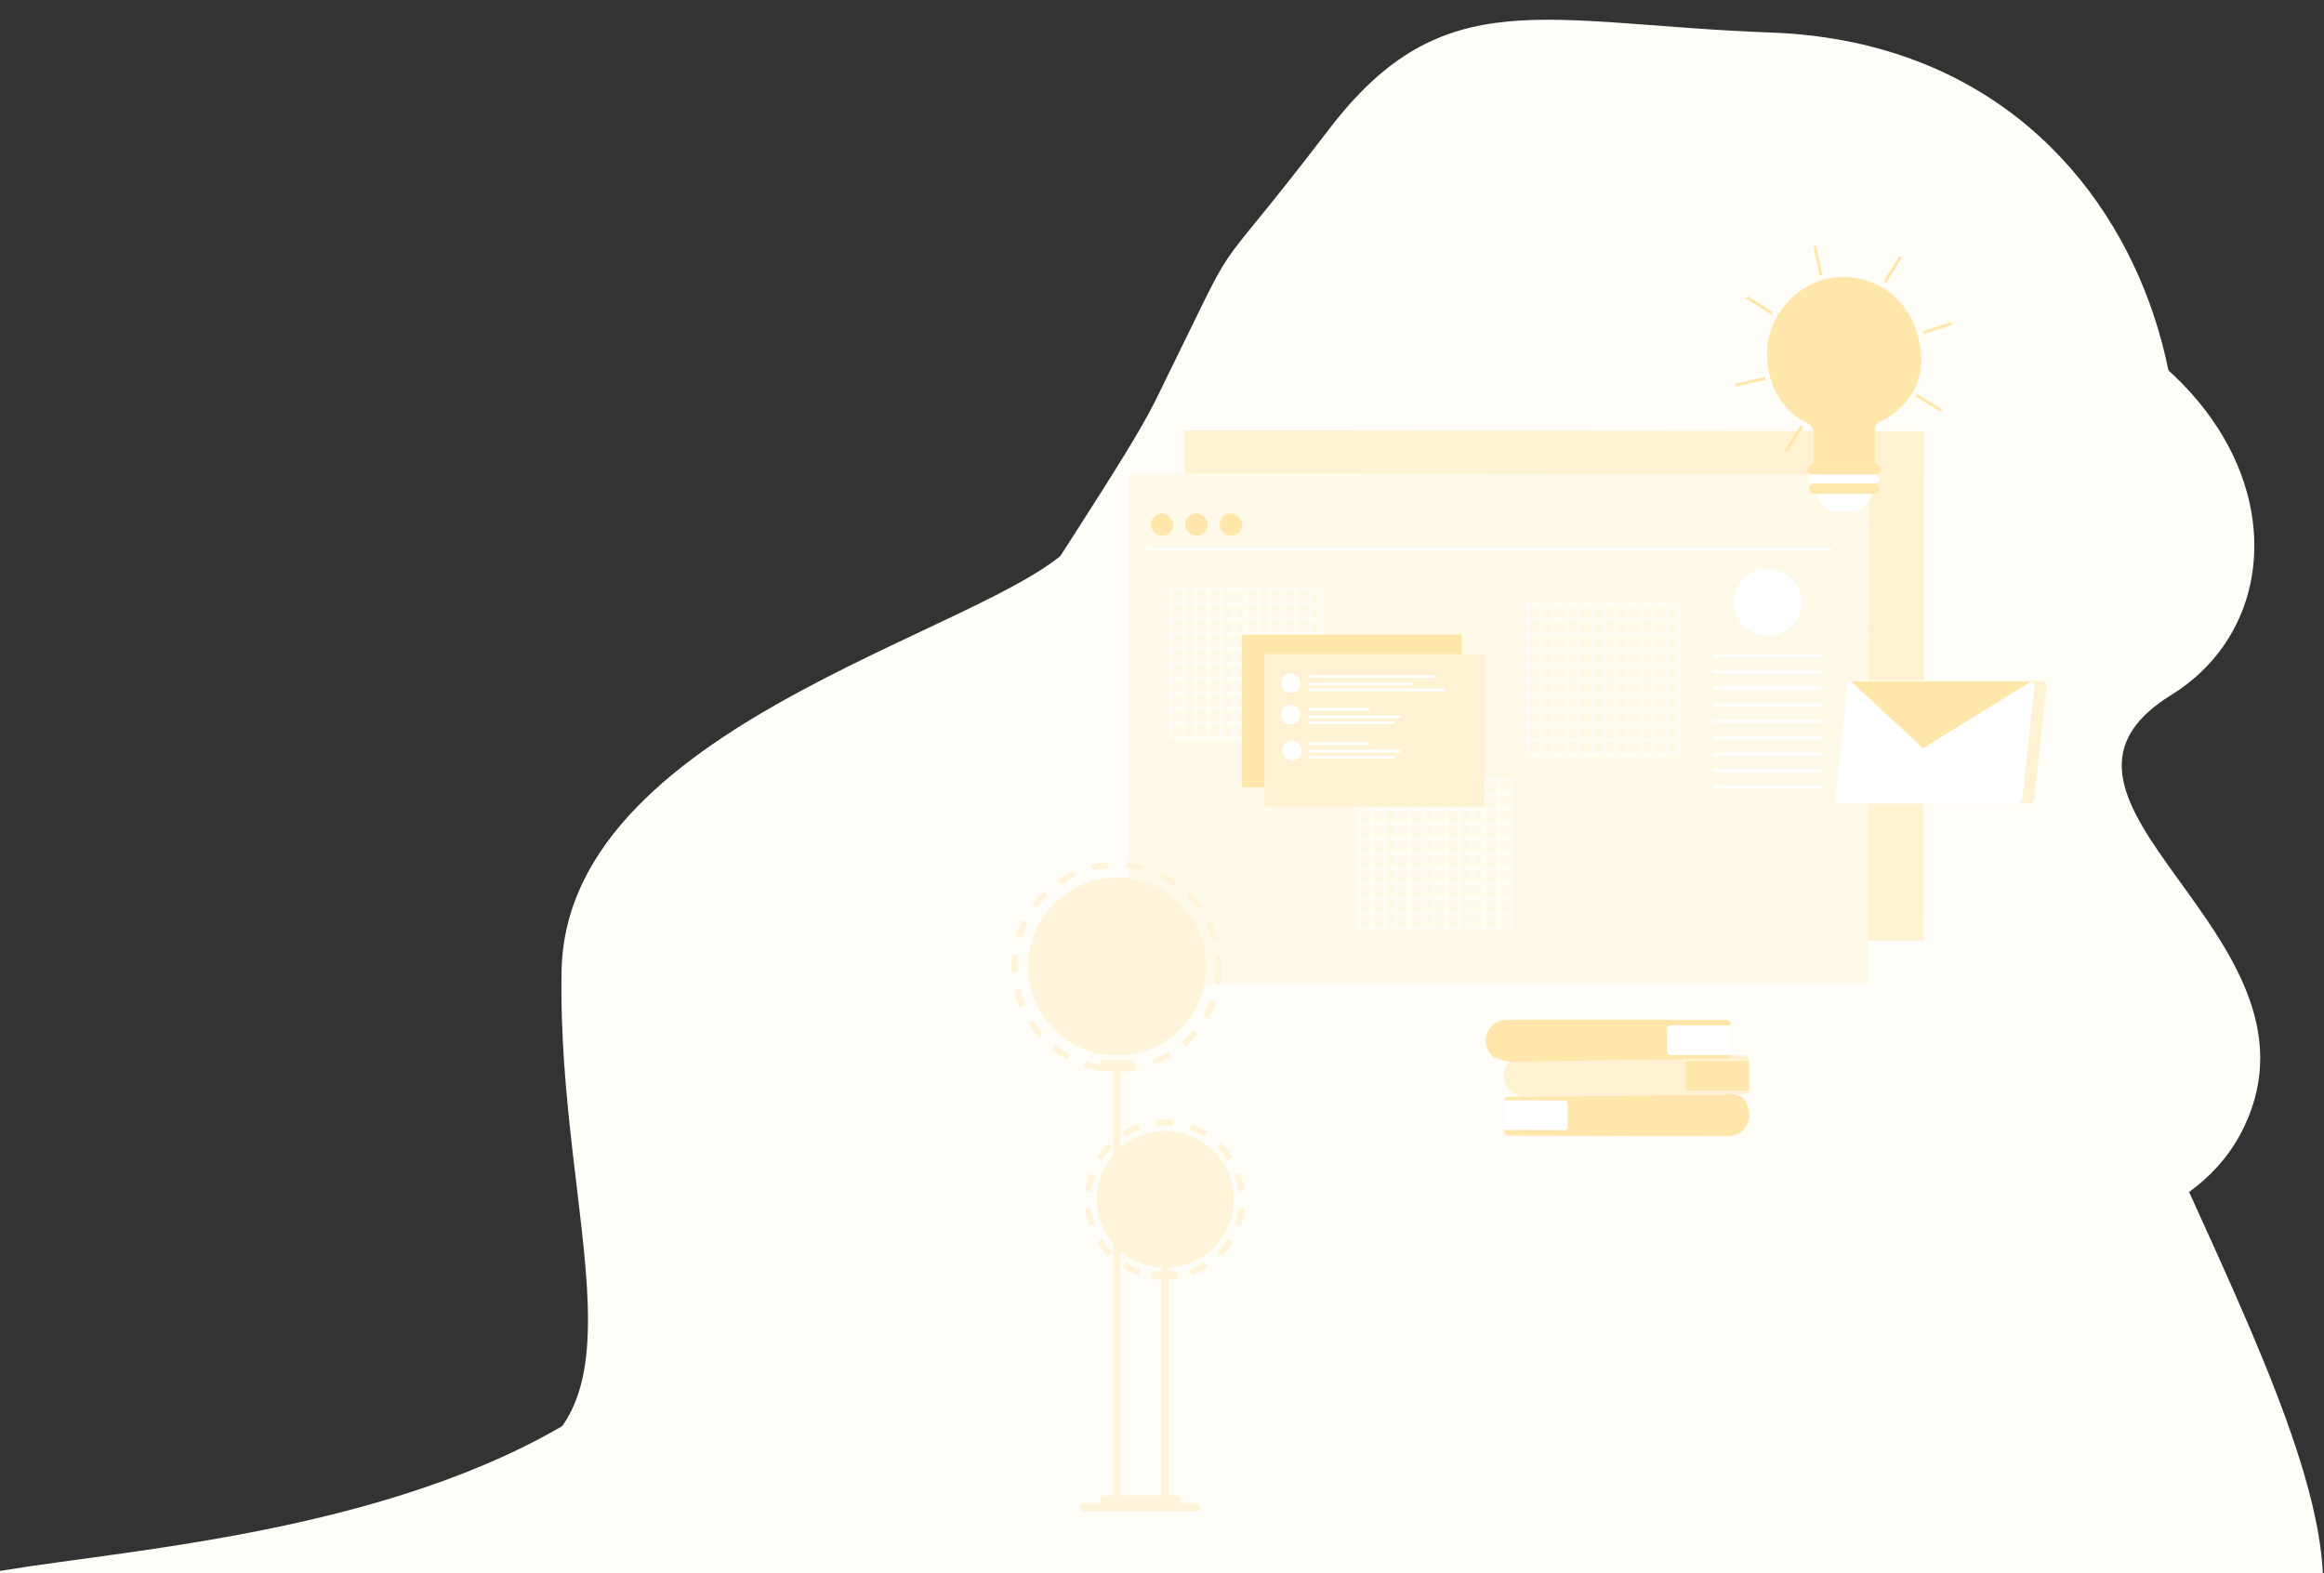 <?xml version="1.0" encoding="utf-8"?>
<svg id="Background_18" data-name="Background 18" viewBox="-536.56 -18.423 1553.654 1051.607" xmlns="http://www.w3.org/2000/svg">
  <rect x="-536.56" y="-18.423" width="1553.654" height="1051.607" fill="#333333" stroke="none"/>
  <defs>
    <style>.cls-1{fill:#f8f8ff;}.cls-2{fill:#e1e6fb;}.cls-3{fill:#eaedfb;}.cls-4{fill:#bac5f4;}.cls-5{opacity:0.5;}.cls-6{fill:#fff;}.cls-7{fill:#b0c0f4;}.cls-8,.cls-9{fill:none;stroke:#e1e6fb;stroke-miterlimit:10;stroke-width:4px;}.cls-8{stroke-dasharray:11.72 11.72;}.cls-9{stroke-dasharray:11.57 11.57;}</style>
  </defs>
  <title>bg18</title>
  <g id="bg" transform="matrix(1, 0, 0, 1, 2.303, -2.303)">
    <path class="cls-1" d="M 420.36 108.52 C 331.426 224.846 368.042 160.774 304.044 290.45 C 267.298 364.907 64.539 636.613 48.803 771.281 C 7.945 1120.943 -606.649 1034.017 -500.759 1104.337 C -394.869 1174.657 410.112 1163.118 554.272 1112.888 C 698.432 1062.658 1089.512 1240.634 1084.928 1077.26 C 1080.344 913.886 826.136 585.169 935.21 478.11 C 1044.284 371.051 988.88 53.93 716 43.88 C 564.2 38.29 497.072 8.181 420.36 108.52 Z" transform="translate(-70.75 -38.24)" style="fill: rgb(255, 253, 248);"/>
    <path class="cls-1" d="M 398.32 234 C 273.32 309.51 311.877 286.953 253.538 380.331 C 216.499 439.615 -89.367 499.825 -92.678 670.893 C -95.989 841.985 -24.192 980.955 -148.506 1008.869 C -272.82 1036.783 374.88 917.16 538.74 882.82 C 702.6 848.48 971.612 903.28 1032.282 775.08 C 1092.952 646.88 868.88 557.48 983.5 486.64 C 1098.12 415.8 1044.5 196.64 734.39 189.78 C 561.8 186 499.59 172.8 398.32 234 Z" transform="translate(-70.75 -38.24)" style="fill: rgb(255, 253, 248);"/>
  </g>
  <g id="table">
    <polygon class="cls-2" points="255.29 283.26 255.29 610.26 749.29 610.26 749.79 269.76 255.29 269.26 255.29 283.26" style="fill: rgb(255, 242, 210);"/>
    <polygon class="cls-3" points="218.29 312.26 218.29 639.26 712.29 639.26 712.79 298.76 218.29 298.26 218.29 312.26" style="fill: rgb(255, 249, 234);"/>
    <rect class="cls-4" x="232.79" y="324.76" width="15" height="15" rx="7.5" style="fill: rgb(255, 231, 171);"/>
    <rect class="cls-4" x="255.79" y="324.76" width="15" height="15" rx="7.5" style="fill: rgb(255, 231, 171);"/>
    <rect class="cls-4" x="278.79" y="324.76" width="15" height="15" rx="7.5" style="fill: rgb(255, 231, 171);"/>
    <g id="tables" class="cls-5">
      <g id="table_1" data-name="table 1">
        <rect class="cls-6" x="244.79" y="373.76" width="2" height="102"/>
        <rect class="cls-6" x="253.79" y="373.76" width="2" height="102"/>
        <rect class="cls-6" x="261.79" y="373.76" width="2" height="102"/>
        <rect class="cls-6" x="270.79" y="373.76" width="2" height="102"/>
        <rect class="cls-6" x="278.79" y="373.76" width="2" height="102"/>
        <rect class="cls-6" x="287.79" y="373.76" width="2" height="102"/>
        <rect class="cls-6" x="295.79" y="373.76" width="2" height="102"/>
        <rect class="cls-6" x="303.79" y="373.76" width="2" height="102"/>
        <rect class="cls-6" x="311.79" y="373.76" width="2" height="102"/>
        <rect class="cls-6" x="320.79" y="373.76" width="2" height="102"/>
        <rect class="cls-6" x="328.79" y="373.76" width="2" height="102"/>
        <rect class="cls-6" x="337.79" y="373.76" width="2" height="102"/>
        <rect class="cls-6" x="345.79" y="373.76" width="2" height="102"/>
        <rect class="cls-6" x="244.79" y="373.76" width="103" height="2"/>
        <rect class="cls-6" x="244.79" y="383.76" width="103" height="2"/>
        <rect class="cls-6" x="244.79" y="393.76" width="103" height="2"/>
        <rect class="cls-6" x="244.79" y="403.76" width="103" height="2"/>
        <rect class="cls-6" x="244.79" y="413.76" width="103" height="2"/>
        <rect class="cls-6" x="244.79" y="423.76" width="103" height="2"/>
        <rect class="cls-6" x="244.79" y="433.76" width="103" height="2"/>
        <rect class="cls-6" x="244.79" y="443.76" width="103" height="2"/>
        <rect class="cls-6" x="244.79" y="453.76" width="103" height="2"/>
        <rect class="cls-6" x="244.79" y="463.76" width="103" height="2"/>
        <rect class="cls-6" x="244.79" y="473.76" width="103" height="2"/>
      </g>
      <g id="table_2" data-name="table 2">
        <rect class="cls-6" x="370.79" y="501.76" width="2" height="102"/>
        <rect class="cls-6" x="379.79" y="501.76" width="2" height="102"/>
        <rect class="cls-6" x="387.79" y="501.76" width="2" height="102"/>
        <rect class="cls-6" x="396.79" y="501.76" width="2" height="102"/>
        <rect class="cls-6" x="404.79" y="501.76" width="2" height="102"/>
        <rect class="cls-6" x="413.79" y="501.76" width="2" height="102"/>
        <rect class="cls-6" x="421.79" y="501.76" width="2" height="102"/>
        <rect class="cls-6" x="429.79" y="501.76" width="2" height="102"/>
        <rect class="cls-6" x="437.79" y="501.76" width="2" height="102"/>
        <rect class="cls-6" x="446.79" y="501.76" width="2" height="102"/>
        <rect class="cls-6" x="454.79" y="501.76" width="2" height="102"/>
        <rect class="cls-6" x="463.79" y="501.76" width="2" height="102"/>
        <rect class="cls-6" x="471.79" y="501.76" width="2" height="102"/>
        <rect class="cls-6" x="370.79" y="501.76" width="103" height="2"/>
        <rect class="cls-6" x="370.79" y="511.76" width="103" height="2"/>
        <rect class="cls-6" x="370.79" y="521.76" width="103" height="2"/>
        <rect class="cls-6" x="370.79" y="531.76" width="103" height="2"/>
        <rect class="cls-6" x="370.79" y="541.76" width="103" height="2"/>
        <rect class="cls-6" x="370.79" y="551.76" width="103" height="2"/>
        <rect class="cls-6" x="370.79" y="561.76" width="103" height="2"/>
        <rect class="cls-6" x="370.79" y="571.76" width="103" height="2"/>
        <rect class="cls-6" x="370.79" y="581.76" width="103" height="2"/>
        <rect class="cls-6" x="370.79" y="591.76" width="103" height="2"/>
        <rect class="cls-6" x="370.79" y="601.76" width="103" height="2"/>
      </g>
      <g id="table_3" data-name="table 3">
        <rect class="cls-6" x="483.79" y="384.76" width="2" height="102"/>
        <rect class="cls-6" x="492.79" y="384.76" width="2" height="102"/>
        <rect class="cls-6" x="500.79" y="384.76" width="2" height="102"/>
        <rect class="cls-6" x="509.79" y="384.76" width="2" height="102"/>
        <rect class="cls-6" x="517.79" y="384.76" width="2" height="102"/>
        <rect class="cls-6" x="526.79" y="384.76" width="2" height="102"/>
        <rect class="cls-6" x="534.79" y="384.76" width="2" height="102"/>
        <rect class="cls-6" x="542.79" y="384.76" width="2" height="102"/>
        <rect class="cls-6" x="550.79" y="384.76" width="2" height="102"/>
        <rect class="cls-6" x="559.79" y="384.76" width="2" height="102"/>
        <rect class="cls-6" x="567.79" y="384.76" width="2" height="102"/>
        <rect class="cls-6" x="576.79" y="384.76" width="2" height="102"/>
        <rect class="cls-6" x="584.79" y="384.76" width="2" height="102"/>
        <rect class="cls-6" x="483.79" y="384.76" width="103" height="2"/>
        <rect class="cls-6" x="483.79" y="394.76" width="103" height="2"/>
        <rect class="cls-6" x="483.79" y="404.76" width="103" height="2"/>
        <rect class="cls-6" x="483.79" y="414.76" width="103" height="2"/>
        <rect class="cls-6" x="483.79" y="424.76" width="103" height="2"/>
        <rect class="cls-6" x="483.79" y="434.76" width="103" height="2"/>
        <rect class="cls-6" x="483.79" y="444.76" width="103" height="2"/>
        <rect class="cls-6" x="483.79" y="454.76" width="103" height="2"/>
        <rect class="cls-6" x="483.79" y="464.76" width="103" height="2"/>
        <rect class="cls-6" x="483.79" y="474.76" width="103" height="2"/>
        <rect class="cls-6" x="483.79" y="484.76" width="103" height="2"/>
      </g>
    </g>
    <rect class="cls-4" x="293.79" y="405.76" width="147" height="102" style="fill: rgb(255, 231, 171);"/>
    <rect class="cls-2" x="308.79" y="418.76" width="147" height="102" style="fill: rgb(255, 242, 210);"/>
    <rect class="cls-6" x="338.79" y="432.76" width="84" height="2"/>
    <rect class="cls-6" x="338.79" y="437.76" width="69" height="2"/>
    <rect class="cls-6" x="338.79" y="441.76" width="91" height="2"/>
    <rect class="cls-6" x="338.79" y="454.76" width="40" height="2"/>
    <rect class="cls-6" x="338.79" y="459.76" width="61" height="2"/>
    <rect class="cls-6" x="338.79" y="463.76" width="57" height="2"/>
    <rect class="cls-6" x="338.79" y="477.76" width="40" height="2"/>
    <rect class="cls-6" x="338.79" y="482.76" width="61" height="2"/>
    <rect class="cls-6" x="338.79" y="486.76" width="57" height="2"/>
    <circle class="cls-6" cx="326.29" cy="438.26" r="6.5"/>
    <circle class="cls-6" cx="326.29" cy="459.26" r="6.5"/>
    <circle class="cls-6" cx="327.29" cy="483.26" r="6.5"/>
    <rect class="cls-6" x="608.79" y="418.76" width="73" height="2"/>
    <rect class="cls-6" x="608.79" y="429.76" width="73" height="2"/>
    <rect class="cls-6" x="608.79" y="440.76" width="73" height="2"/>
    <rect class="cls-6" x="608.79" y="451.76" width="73" height="2"/>
    <rect class="cls-6" x="608.79" y="462.76" width="73" height="2"/>
    <rect class="cls-6" x="608.79" y="473.76" width="73" height="2"/>
    <rect class="cls-6" x="608.79" y="484.76" width="73" height="2"/>
    <rect class="cls-6" x="608.79" y="495.76" width="73" height="2"/>
    <rect class="cls-6" x="608.79" y="506.76" width="73" height="2"/>
    <rect class="cls-6" x="229.79" y="347.76" width="458" height="2"/>
    <circle class="cls-6" cx="645.29" cy="384.26" r="22.5"/>
  </g>
  <g id="bulb">
    <path class="cls-4" d="M746.54,330V310s2-5-7-9-25-20-24-47,26-51,54-49,48,24,49,54-26,42-26,42-5,1-5,6v23Z" transform="translate(-70.75 -38.24)" style="fill: rgb(255, 231, 171);"/>
    <rect class="cls-4" x="709.54" y="214" width="2" height="20" transform="translate(68.78 664.28) rotate(-57.46)" style="fill: rgb(255, 231, 171);"/>
    <rect class="cls-4" x="748.54" y="184" width="2" height="20" transform="translate(-94.72 122.16) rotate(-12.02)" style="fill: rgb(255, 231, 171);"/>
    <rect class="cls-4" x="798.54" y="190" width="2" height="20" transform="translate(158.58 -433.32) rotate(32.18)" style="fill: rgb(255, 231, 171);"/>
    <rect class="cls-4" x="828.54" y="229" width="2" height="20" transform="translate(729.23 -662.01) rotate(71.97)" style="fill: rgb(255, 231, 171);"/>
    <rect class="cls-4" x="822.54" y="279" width="2" height="20" transform="translate(1433.75 -295.15) rotate(121.94)" style="fill: rgb(255, 231, 171);"/>
    <rect class="cls-4" x="732.54" y="303" width="2" height="20" transform="translate(1116.6 930.58) rotate(-147.79)" style="fill: rgb(255, 231, 171);"/>
    <rect class="cls-4" x="703.54" y="265" width="2" height="20" transform="translate(525.96 985.34) rotate(-103.13)" style="fill: rgb(255, 231, 171);"/>
    <rect class="cls-4" x="671.79" y="291.76" width="49" height="7" rx="3.5" style="fill: rgb(255, 231, 171);"/>
    <rect class="cls-4" x="672.79" y="304.76" width="47" height="7" rx="3.5" style="fill: rgb(255, 231, 171);"/>
    <rect class="cls-6" x="672.79" y="298.76" width="47" height="6" rx="3"/>
    <path class="cls-6" d="M748.54,350h36.74s-.74,12-17.74,12S751.54,355,748.54,350Z" transform="translate(-70.75 -38.24)"/>
  </g>
  <g id="message">
    <path class="cls-2" d="M781.07,475H898.64a3.69,3.69,0,0,1,3.67,4.09l-8.19,74.62a3.7,3.7,0,0,1-3.67,3.29H772.88a3.69,3.69,0,0,1-3.67-4.09l8.19-74.62A3.69,3.69,0,0,1,781.07,475Z" transform="translate(-70.75 -38.24)" style="fill: rgb(255, 242, 210);"/>
    <path class="cls-6" d="M773.07,475H890.64a3.69,3.69,0,0,1,3.67,4.09l-8.19,74.62a3.7,3.7,0,0,1-3.67,3.29H764.88a3.69,3.69,0,0,1-3.67-4.09l8.19-74.62A3.69,3.69,0,0,1,773.07,475Z" transform="translate(-70.75 -38.24)"/>
    <polygon class="cls-4" points="700.79 437.09 749.01 481.76 821.43 437.09 700.79 437.09" style="fill: rgb(255, 231, 171);"/>
  </g>
  <g id="books">
    <path class="cls-4" d="M688.49,779.48,546.22,779c-3.72,0-6.73-.18-6.72-3.9l.07-19c0-3.68,3-3.14,6.66-3.18l141.35-1.42c1.77.1,4.74-1.13,9.63,1,6.58,2.82,11.3,20.11-2.72,26.06A26.39,26.39,0,0,1,688.49,779.48Z" transform="translate(-70.75 -38.24)" style="fill: rgb(255, 231, 171);"/>
    <path class="cls-6" d="M541.84,775.08l38.07.14a2.35,2.35,0,0,0,2.35-2.34l0-15.06a2.35,2.35,0,0,0-2.34-2.35l-38.06-.13a7.64,7.64,0,0,0-2.34.11L539.5,775A17.14,17.14,0,0,0,541.84,775.08Z" transform="translate(-70.75 -38.24)"/>
    <path class="cls-3" d="M554.5,725.1H696.76c3.72,0,6.74.16,6.74,3.88v19c0,3.68-3,3.15-6.65,3.2L555.5,753.1c-1.76-.08-4.74-.81-9.32-2.37-6.78-2.3-11.68-18.63,2.32-24.63A26.41,26.41,0,0,1,554.5,725.1Z" transform="translate(-70.75 -38.24)" style="fill: rgb(255, 242, 210);"/>
    <path class="cls-7" d="M701.16,729H663.1a2.35,2.35,0,0,0-2.35,2.34v15.07a2.35,2.35,0,0,0,2.35,2.34h38.06a7.82,7.82,0,0,0,2.34-.12V729.05A15.41,15.41,0,0,0,701.16,729Z" transform="translate(-70.75 -38.24)" style="fill: rgb(255, 231, 171);"/>
    <path class="cls-4" d="M542.46,701.48H684.72c3.73,0,6.74.15,6.74,3.87v19c0,3.69-3,3.15-6.65,3.2l-141.35,1.92c-1.76-.09-4.74-.82-9.32-2.38-6.78-2.29-11.68-18.62,2.32-24.62A25.87,25.87,0,0,1,542.46,701.48Z" transform="translate(-70.75 -38.24)" style="fill: rgb(255, 231, 171);"/>
    <path class="cls-6" d="M689.12,705.35H651.06a2.34,2.34,0,0,0-2.34,2.35v15.06a2.33,2.33,0,0,0,2.34,2.34h38.06a8.47,8.47,0,0,0,2.34-.11V705.42A17.14,17.14,0,0,0,689.12,705.35Z" transform="translate(-70.75 -38.24)"/>
  </g>
  <g id="lights">
    <circle class="cls-8" cx="209.92" cy="627.95" r="68.281" style="fill-rule: nonzero; stroke: rgb(255, 244, 218);"/>
    <rect class="cls-2" x="198.06" y="690.1" width="23.71" height="7.44" rx="3.72" style="fill: rgb(255, 244, 218); fill-rule: nonzero;"/>
    <circle class="cls-2" cx="210.27" cy="627.6" r="59.5" style="fill: rgb(255, 244, 218); fill-rule: nonzero;"/>
    <rect class="cls-2" x="207.85" y="695.08" width="4.82" height="286.16" style="fill: rgb(255, 244, 218); fill-rule: nonzero;"/>
    <circle class="cls-9" cx="312.97" cy="821.8" r="51.56" transform="translate(-560.19 423.76) rotate(-45)" style="fill-rule: nonzero; stroke: rgb(255, 244, 218);"/>
    <rect class="cls-2" x="233.11" y="831.3" width="18.21" height="5.71" rx="2.7" style="fill: rgb(255, 244, 218); fill-rule: nonzero;"/>
    <rect class="cls-2" x="198.74" y="981.24" width="54.52" height="5.71" rx="2.7" style="fill: rgb(255, 244, 218); fill-rule: nonzero;"/>
    <rect class="cls-2" x="185.07" y="986.24" width="80.85" height="5.71" rx="2.7" style="fill: rgb(255, 244, 218); fill-rule: nonzero;"/>
    <circle class="cls-2" cx="242.49" cy="783.29" r="45.7" style="fill: rgb(255, 244, 218); fill-rule: nonzero;"/>
    <rect class="cls-2" x="239.92" y="746.08" width="4.82" height="236" style="fill: rgb(255, 244, 218); fill-rule: nonzero;"/>
  </g>
</svg>